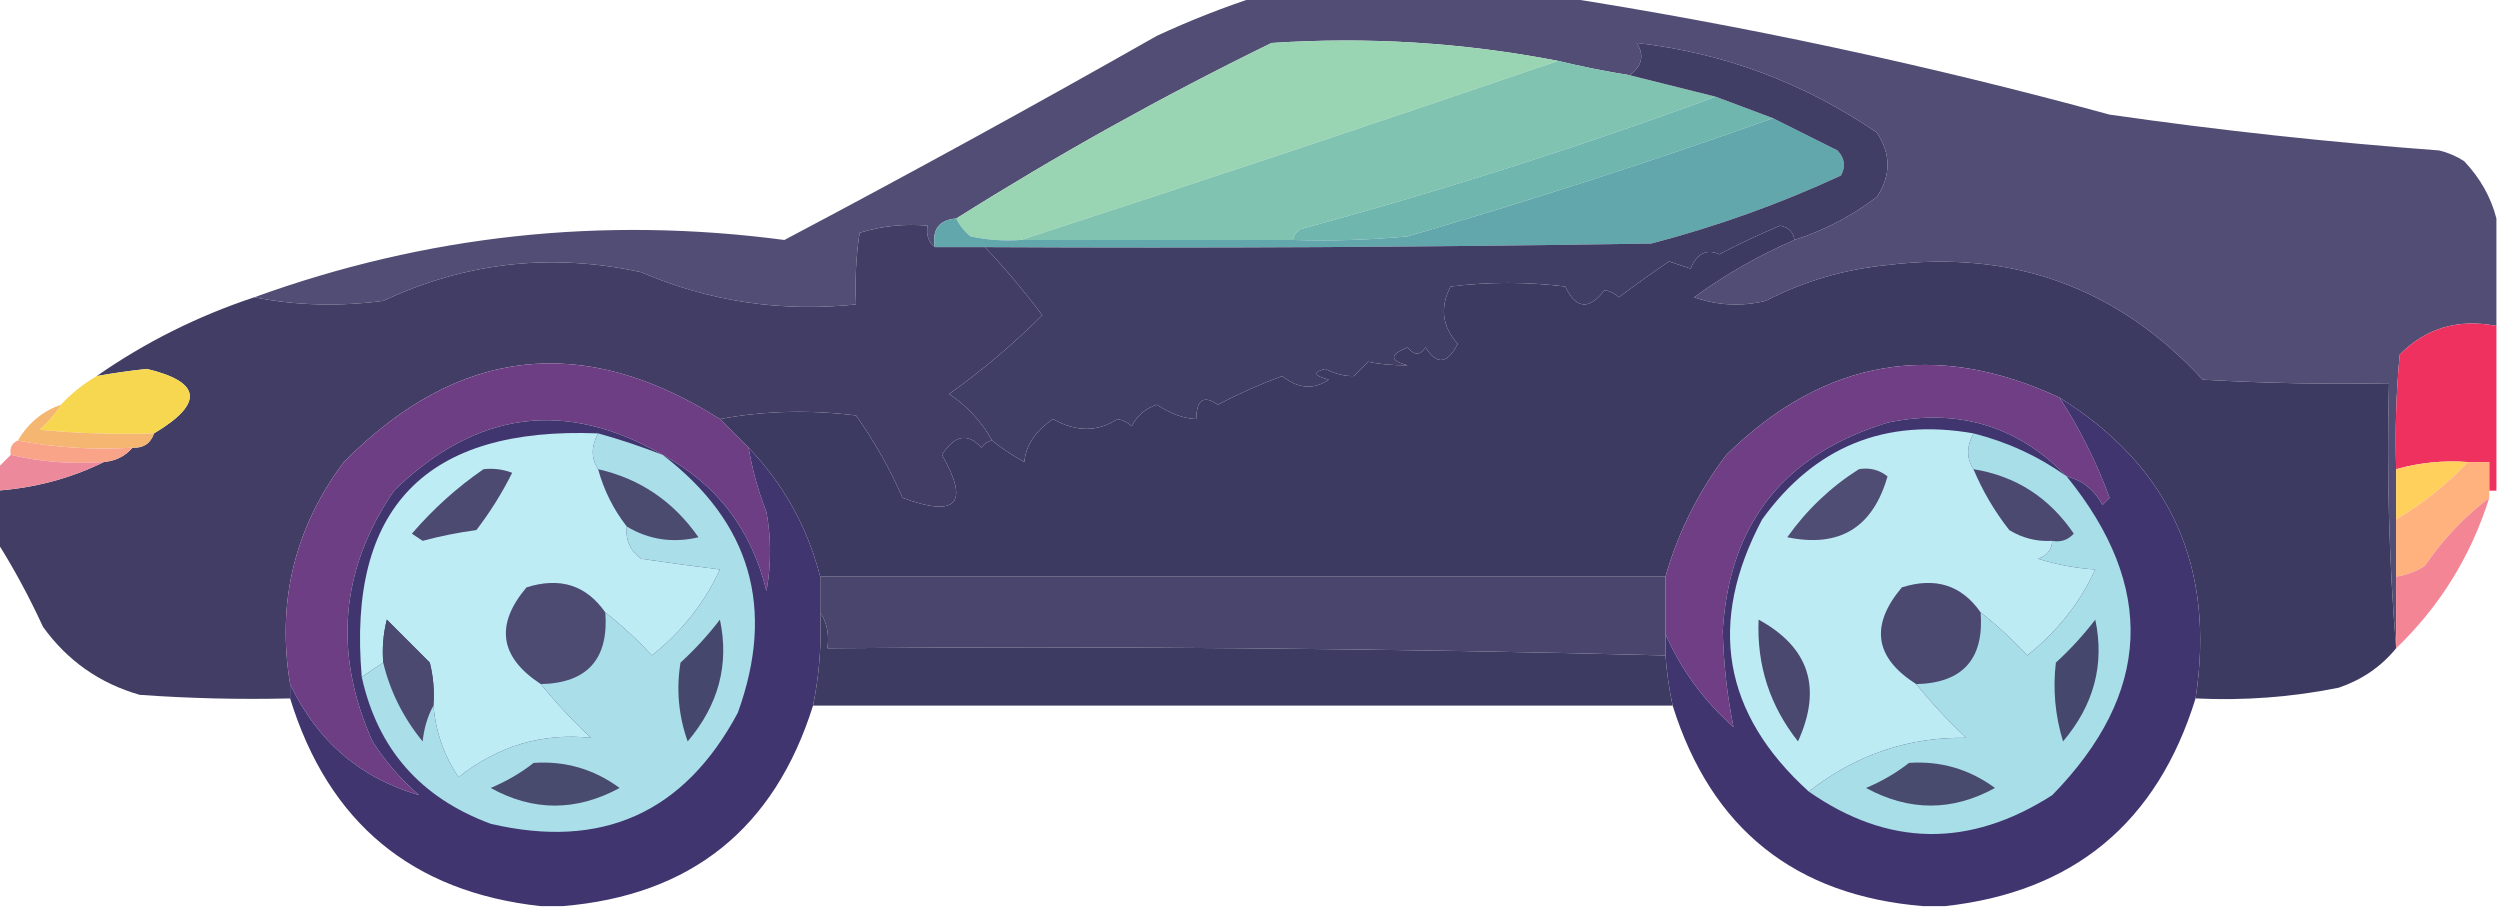 <?xml version="1.0" encoding="UTF-8"?>
<!DOCTYPE svg PUBLIC "-//W3C//DTD SVG 1.1//EN" "http://www.w3.org/Graphics/SVG/1.1/DTD/svg11.dtd">
<svg xmlns="http://www.w3.org/2000/svg" version="1.1" width="349px" height="127px" style="shape-rendering:geometricPrecision; text-rendering:geometricPrecision; image-rendering:optimizeQuality; fill-rule:evenodd; clip-rule:evenodd" xmlns:xlink="http://www.w3.org/1999/xlink">
<g><path style="opacity:0.964" fill="#4c476f" d="M 175.5,-0.5 C 189.5,-0.5 203.5,-0.5 217.5,-0.5C 243.322,3.533 268.988,9.033 294.5,16C 309.787,18.195 325.12,19.862 340.5,21C 341.766,21.309 342.933,21.809 344,22.5C 346.242,24.87 347.742,27.537 348.5,30.5C 348.5,35.5 348.5,40.5 348.5,45.5C 343.151,44.461 338.651,45.795 335,49.5C 334.501,54.823 334.334,60.156 334.5,65.5C 334.5,67.833 334.5,70.167 334.5,72.5C 334.5,75.167 334.5,77.833 334.5,80.5C 334.5,83.833 334.5,87.167 334.5,90.5C 333.505,78.345 333.171,66.011 333.5,53.5C 324.827,53.666 316.16,53.5 307.5,53C 295.672,40.166 281.005,34.832 263.5,37C 257.47,37.589 251.804,39.255 246.5,42C 243.118,42.824 239.784,42.657 236.5,41.5C 240.896,38.304 245.563,35.637 250.5,33.5C 254.668,32.164 258.502,30.164 262,27.5C 264,24.5 264,21.5 262,18.5C 251.831,11.556 240.664,7.389 228.5,6C 229.581,7.711 229.248,9.211 227.5,10.5C 224.135,9.96 220.802,9.294 217.5,8.5C 204.283,5.942 190.949,5.109 177.5,6C 162.319,13.419 147.652,21.586 133.5,30.5C 131.088,30.694 130.088,32.027 130.5,34.5C 129.596,33.791 129.263,32.791 129.5,31.5C 126.223,31.216 123.057,31.549 120,32.5C 119.502,35.817 119.335,39.15 119.5,42.5C 109.052,43.596 99.052,42.096 89.5,38C 77.033,35.266 65.033,36.6 53.5,42C 47.319,42.819 41.319,42.653 35.5,41.5C 59.466,32.812 84.132,30.146 109.5,33.5C 126.994,24.254 144.327,14.754 161.5,5C 166.159,2.842 170.825,1.009 175.5,-0.5 Z"/></g>
<g><path style="opacity:1" fill="#99d5b2" d="M 217.5,8.5 C 192.51,17.052 167.51,25.386 142.5,33.5C 140.143,33.663 137.81,33.497 135.5,33C 134.619,32.292 133.953,31.458 133.5,30.5C 147.652,21.586 162.319,13.419 177.5,6C 190.949,5.109 204.283,5.942 217.5,8.5 Z"/></g>
<g><path style="opacity:1" fill="#7fc3b0" d="M 217.5,8.5 C 220.802,9.294 224.135,9.96 227.5,10.5C 231.501,11.5 235.501,12.5 239.5,13.5C 220.606,20.465 201.273,26.632 181.5,32C 180.944,32.383 180.611,32.883 180.5,33.5C 167.833,33.5 155.167,33.5 142.5,33.5C 167.51,25.386 192.51,17.052 217.5,8.5 Z"/></g>
<g><path style="opacity:1" fill="#6fb6af" d="M 239.5,13.5 C 242.167,14.5 244.833,15.5 247.5,16.5C 230.779,22.461 213.779,27.961 196.5,33C 191.177,33.499 185.844,33.666 180.5,33.5C 180.611,32.883 180.944,32.383 181.5,32C 201.273,26.632 220.606,20.465 239.5,13.5 Z"/></g>
<g><path style="opacity:1" fill="#61a7ab" d="M 247.5,16.5 C 250.473,17.987 253.473,19.487 256.5,21C 257.517,22.049 257.684,23.216 257,24.5C 248.465,28.456 239.632,31.623 230.5,34C 199.502,34.5 168.502,34.667 137.5,34.5C 135.167,34.5 132.833,34.5 130.5,34.5C 130.088,32.027 131.088,30.694 133.5,30.5C 133.953,31.458 134.619,32.292 135.5,33C 137.81,33.497 140.143,33.663 142.5,33.5C 155.167,33.5 167.833,33.5 180.5,33.5C 185.844,33.666 191.177,33.499 196.5,33C 213.779,27.961 230.779,22.461 247.5,16.5 Z"/></g>
<g><path style="opacity:1" fill="#3d3a61" d="M 250.5,33.5 C 245.563,35.637 240.896,38.304 236.5,41.5C 239.784,42.657 243.118,42.824 246.5,42C 251.804,39.255 257.47,37.589 263.5,37C 281.005,34.832 295.672,40.166 307.5,53C 316.16,53.5 324.827,53.666 333.5,53.5C 333.171,66.011 333.505,78.345 334.5,90.5C 332.422,93.051 329.756,94.884 326.5,96C 319.908,97.329 313.241,97.829 306.5,97.5C 309.32,79.153 302.987,65.153 287.5,55.5C 270.172,47.416 254.672,50.083 241,63.5C 237.099,68.636 234.266,74.302 232.5,80.5C 193.167,80.5 153.833,80.5 114.5,80.5C 112.701,73.561 109.367,67.561 104.5,62.5C 103.167,61.167 101.833,59.833 100.5,58.5C 106.653,57.347 112.986,57.18 119.5,58C 122.046,61.59 124.213,65.423 126,69.5C 133.557,72.299 135.391,70.299 131.5,63.5C 133.272,60.723 135.105,60.39 137,62.5C 137.383,61.944 137.883,61.611 138.5,61.5C 139.848,62.601 141.348,63.601 143,64.5C 143.189,62.205 144.523,60.205 147,58.5C 150.228,60.319 153.228,60.319 156,58.5C 156.772,58.645 157.439,58.978 158,59.5C 158.745,58.01 159.912,57.01 161.5,56.5C 163.428,57.767 165.261,58.434 167,58.5C 167.043,55.783 168.043,55.116 170,56.5C 172.899,54.977 175.899,53.643 179,52.5C 181.222,54.278 183.388,54.445 185.5,53C 183.405,52.444 183.238,51.944 185,51.5C 186.422,52.205 187.755,52.538 189,52.5C 189.667,51.833 190.333,51.167 191,50.5C 192.569,50.847 194.402,51.014 196.5,51C 193.972,50.331 193.972,49.498 196.5,48.5C 197.425,49.641 198.259,49.641 199,48.5C 200.583,50.993 202.083,50.826 203.5,48C 201.32,45.582 200.987,42.916 202.5,40C 207.833,39.333 213.167,39.333 218.5,40C 220.01,43.16 221.843,43.327 224,40.5C 224.772,40.645 225.439,40.978 226,41.5C 228.284,39.776 230.618,38.109 233,36.5C 234,36.833 235,37.167 236,37.5C 236.918,35.368 238.251,34.701 240,35.5C 242.718,34.075 245.552,32.742 248.5,31.5C 249.713,31.747 250.38,32.414 250.5,33.5 Z"/></g>
<g><path style="opacity:1" fill="#413e65" d="M 250.5,33.5 C 250.38,32.414 249.713,31.747 248.5,31.5C 245.552,32.742 242.718,34.075 240,35.5C 238.251,34.701 236.918,35.368 236,37.5C 235,37.167 234,36.833 233,36.5C 230.618,38.109 228.284,39.776 226,41.5C 225.439,40.978 224.772,40.645 224,40.5C 221.843,43.327 220.01,43.16 218.5,40C 213.167,39.333 207.833,39.333 202.5,40C 200.987,42.916 201.32,45.582 203.5,48C 202.083,50.826 200.583,50.993 199,48.5C 198.259,49.641 197.425,49.641 196.5,48.5C 193.972,49.498 193.972,50.331 196.5,51C 194.402,51.014 192.569,50.847 191,50.5C 190.333,51.167 189.667,51.833 189,52.5C 187.755,52.538 186.422,52.205 185,51.5C 183.238,51.944 183.405,52.444 185.5,53C 183.388,54.445 181.222,54.278 179,52.5C 175.899,53.643 172.899,54.977 170,56.5C 168.043,55.116 167.043,55.783 167,58.5C 165.261,58.434 163.428,57.767 161.5,56.5C 159.912,57.01 158.745,58.01 158,59.5C 157.439,58.978 156.772,58.645 156,58.5C 153.228,60.319 150.228,60.319 147,58.5C 144.523,60.205 143.189,62.205 143,64.5C 141.348,63.601 139.848,62.601 138.5,61.5C 137.046,58.877 135.046,56.711 132.5,55C 137.145,51.687 141.479,48.02 145.5,44C 142.998,40.667 140.332,37.501 137.5,34.5C 168.502,34.667 199.502,34.5 230.5,34C 239.632,31.623 248.465,28.456 257,24.5C 257.684,23.216 257.517,22.049 256.5,21C 253.473,19.487 250.473,17.987 247.5,16.5C 244.833,15.5 242.167,14.5 239.5,13.5C 235.501,12.5 231.501,11.5 227.5,10.5C 229.248,9.211 229.581,7.711 228.5,6C 240.664,7.389 251.831,11.556 262,18.5C 264,21.5 264,24.5 262,27.5C 258.502,30.164 254.668,32.164 250.5,33.5 Z"/></g>
<g><path style="opacity:1" fill="#413d64" d="M 130.5,34.5 C 132.833,34.5 135.167,34.5 137.5,34.5C 140.332,37.501 142.998,40.667 145.5,44C 141.479,48.02 137.145,51.687 132.5,55C 135.046,56.711 137.046,58.877 138.5,61.5C 137.883,61.611 137.383,61.944 137,62.5C 135.105,60.39 133.272,60.723 131.5,63.5C 135.391,70.299 133.557,72.299 126,69.5C 124.213,65.423 122.046,61.59 119.5,58C 112.986,57.18 106.653,57.347 100.5,58.5C 81.43,46.424 63.93,48.424 48,64.5C 41.106,73.717 38.606,84.05 40.5,95.5C 40.5,96.167 40.5,96.833 40.5,97.5C 33.492,97.666 26.492,97.5 19.5,97C 13.889,95.386 9.389,92.219 6,87.5C 4.045,83.247 1.878,79.247 -0.5,75.5C -0.5,73.167 -0.5,70.833 -0.5,68.5C 4.862,68.116 9.862,66.783 14.5,64.5C 16.153,64.34 17.486,63.674 18.5,62.5C 20.027,62.573 21.027,61.906 21.5,60.5C 28.486,56.33 28.153,53.33 20.5,51.5C 18.142,51.753 15.808,52.086 13.5,52.5C 20.237,47.798 27.57,44.132 35.5,41.5C 41.319,42.653 47.319,42.819 53.5,42C 65.033,36.6 77.033,35.266 89.5,38C 99.052,42.096 109.052,43.596 119.5,42.5C 119.335,39.15 119.502,35.817 120,32.5C 123.057,31.549 126.223,31.216 129.5,31.5C 129.263,32.791 129.596,33.791 130.5,34.5 Z"/></g>
<g><path style="opacity:1" fill="#ee315f" d="M 348.5,45.5 C 348.5,53.167 348.5,60.833 348.5,68.5C 348.167,68.5 347.833,68.5 347.5,68.5C 347.5,67.167 347.5,65.833 347.5,64.5C 346.5,64.5 345.5,64.5 344.5,64.5C 341.061,64.253 337.728,64.586 334.5,65.5C 334.334,60.156 334.501,54.823 335,49.5C 338.651,45.795 343.151,44.461 348.5,45.5 Z"/></g>
<g><path style="opacity:1" fill="#f6d74f" d="M 21.5,60.5 C 16.156,60.666 10.823,60.499 5.5,60C 6.71,58.961 7.71,57.794 8.5,56.5C 9.945,54.937 11.611,53.604 13.5,52.5C 15.808,52.086 18.142,51.753 20.5,51.5C 28.153,53.33 28.486,56.33 21.5,60.5 Z"/></g>
<g><path style="opacity:1" fill="#6f3e85" d="M 287.5,55.5 C 290.334,59.834 292.667,64.501 294.5,69.5C 294.167,69.833 293.833,70.167 293.5,70.5C 292.395,68.389 290.729,67.055 288.5,66.5C 281.667,59.438 273.334,56.938 263.5,59C 249.085,63.406 241.418,73.073 240.5,88C 240.605,92.638 241.105,97.138 242,101.5C 237.834,97.808 234.667,93.475 232.5,88.5C 232.5,85.833 232.5,83.167 232.5,80.5C 234.266,74.302 237.099,68.636 241,63.5C 254.672,50.083 270.172,47.416 287.5,55.5 Z"/></g>
<g><path style="opacity:1" fill="#6e3e84" d="M 100.5,58.5 C 101.833,59.833 103.167,61.167 104.5,62.5C 105.022,65.568 105.855,68.568 107,71.5C 107.667,75.167 107.667,78.833 107,82.5C 104.902,73.923 100.068,67.589 92.5,63.5C 78.939,55.679 66.439,57.346 55,68.5C 47.497,79.516 46.497,91.183 52,103.5C 53.793,106.295 55.96,108.795 58.5,111C 50.251,108.594 44.251,103.427 40.5,95.5C 38.606,84.05 41.106,73.717 48,64.5C 63.93,48.424 81.43,46.424 100.5,58.5 Z"/></g>
<g><path style="opacity:1" fill="#f4b670" d="M 8.5,56.5 C 7.71,57.794 6.71,58.961 5.5,60C 10.823,60.499 16.156,60.666 21.5,60.5C 21.027,61.906 20.027,62.573 18.5,62.5C 12.974,62.821 7.64,62.488 2.5,61.5C 3.911,59.086 5.911,57.419 8.5,56.5 Z"/></g>
<g><path style="opacity:1" fill="#f9a488" d="M 2.5,61.5 C 7.64,62.488 12.974,62.821 18.5,62.5C 17.486,63.674 16.153,64.34 14.5,64.5C 9.968,64.818 5.634,64.485 1.5,63.5C 1.328,62.508 1.662,61.842 2.5,61.5 Z"/></g>
<g><path style="opacity:1" fill="#ec8a9b" d="M 1.5,63.5 C 5.634,64.485 9.968,64.818 14.5,64.5C 9.862,66.783 4.862,68.116 -0.5,68.5C -0.5,67.5 -0.5,66.5 -0.5,65.5C 0.167,64.833 0.833,64.167 1.5,63.5 Z"/></g>
<g><path style="opacity:1" fill="#ffd15c" d="M 344.5,64.5 C 341.571,67.636 338.238,70.303 334.5,72.5C 334.5,70.167 334.5,67.833 334.5,65.5C 337.728,64.586 341.061,64.253 344.5,64.5 Z"/></g>
<g><path style="opacity:1" fill="#ffb17e" d="M 344.5,64.5 C 345.5,64.5 346.5,64.5 347.5,64.5C 347.5,65.833 347.5,67.167 347.5,68.5C 347.5,68.833 347.5,69.167 347.5,69.5C 344.029,72.14 341.029,75.306 338.5,79C 337.255,79.791 335.922,80.291 334.5,80.5C 334.5,77.833 334.5,75.167 334.5,72.5C 338.238,70.303 341.571,67.636 344.5,64.5 Z"/></g>
<g><path style="opacity:0.995" fill="#41356f" d="M 287.5,55.5 C 302.987,65.153 309.32,79.153 306.5,97.5C 301.144,114.861 289.477,124.528 271.5,126.5C 270.5,126.5 269.5,126.5 268.5,126.5C 250.56,125.028 238.894,115.694 233.5,98.5C 233.007,96.194 232.674,93.861 232.5,91.5C 232.5,90.5 232.5,89.5 232.5,88.5C 234.667,93.475 237.834,97.808 242,101.5C 241.105,97.138 240.605,92.638 240.5,88C 241.418,73.073 249.085,63.406 263.5,59C 273.334,56.938 281.667,59.438 288.5,66.5C 290.729,67.055 292.395,68.389 293.5,70.5C 293.833,70.167 294.167,69.833 294.5,69.5C 292.667,64.501 290.334,59.834 287.5,55.5 Z"/></g>
<g><path style="opacity:1" fill="#4b496f" d="M 275.5,65.5 C 281.408,66.46 286.075,69.46 289.5,74.5C 288.675,75.386 287.675,75.719 286.5,75.5C 284.345,75.628 282.345,75.128 280.5,74C 278.444,71.386 276.777,68.552 275.5,65.5 Z"/></g>
<g><path style="opacity:1" fill="#f38594" d="M 347.5,69.5 C 344.935,77.637 340.602,84.637 334.5,90.5C 334.5,87.167 334.5,83.833 334.5,80.5C 335.922,80.291 337.255,79.791 338.5,79C 341.029,75.306 344.029,72.14 347.5,69.5 Z"/></g>
<g><path style="opacity:0.997" fill="#40356e" d="M 92.5,63.5 C 100.068,67.589 104.902,73.923 107,82.5C 107.667,78.833 107.667,75.167 107,71.5C 105.855,68.568 105.022,65.568 104.5,62.5C 109.367,67.561 112.701,73.561 114.5,80.5C 114.5,82.167 114.5,83.833 114.5,85.5C 114.706,89.898 114.373,94.231 113.5,98.5C 108.106,115.694 96.44,125.028 78.5,126.5C 77.5,126.5 76.5,126.5 75.5,126.5C 57.523,124.528 45.856,114.861 40.5,97.5C 40.5,96.833 40.5,96.167 40.5,95.5C 44.251,103.427 50.251,108.594 58.5,111C 55.96,108.795 53.793,106.295 52,103.5C 46.497,91.183 47.497,79.516 55,68.5C 66.439,57.346 78.939,55.679 92.5,63.5 Z"/></g>
<g><path style="opacity:1" fill="#4d4b72" d="M 84.5,85.5 C 84.983,92.016 81.983,95.349 75.5,95.5C 69.748,91.739 69.082,87.239 73.5,82C 78.181,80.519 81.848,81.686 84.5,85.5 Z"/></g>
<g><path style="opacity:1" fill="#4b4a6f" d="M 83.5,65.5 C 89.347,66.834 94.013,70 97.5,75C 93.928,75.847 90.594,75.347 87.5,73.5C 85.642,71.117 84.308,68.45 83.5,65.5 Z"/></g>
<g><path style="opacity:1" fill="#4c4971" d="M 276.5,85.5 C 276.983,92.016 273.983,95.349 267.5,95.5C 261.692,91.817 261.026,87.317 265.5,82C 270.181,80.519 273.848,81.686 276.5,85.5 Z"/></g>
<g><path style="opacity:1" fill="#49456c" d="M 114.5,80.5 C 153.833,80.5 193.167,80.5 232.5,80.5C 232.5,83.167 232.5,85.833 232.5,88.5C 232.5,89.5 232.5,90.5 232.5,91.5C 193.573,90.506 154.573,90.173 115.5,90.5C 115.784,88.585 115.451,86.919 114.5,85.5C 114.5,83.833 114.5,82.167 114.5,80.5 Z"/></g>
<g><path style="opacity:1" fill="#bdecf4" d="M 83.5,60.5 C 82.506,62.334 82.506,64.001 83.5,65.5C 84.308,68.45 85.642,71.117 87.5,73.5C 87.296,75.39 87.963,76.89 89.5,78C 93.17,78.548 96.837,79.048 100.5,79.5C 98.371,84.15 95.205,88.15 91,91.5C 88.963,89.294 86.797,87.294 84.5,85.5C 81.848,81.686 78.181,80.519 73.5,82C 69.082,87.239 69.748,91.739 75.5,95.5C 77.628,98.13 79.961,100.63 82.5,103C 75.717,102.283 69.551,104.117 64,108.5C 61.986,105.47 60.819,102.137 60.5,98.5C 60.662,96.473 60.495,94.473 60,92.5C 58,90.5 56,88.5 54,86.5C 53.505,88.473 53.338,90.473 53.5,92.5C 52.5,93.167 51.5,93.833 50.5,94.5C 48.452,70.877 59.452,59.544 83.5,60.5 Z"/></g>
<g><path style="opacity:1" fill="#4d4a71" d="M 67.5,65.5 C 68.873,65.343 70.207,65.51 71.5,66C 70.084,68.835 68.417,71.501 66.5,74C 63.964,74.339 61.464,74.839 59,75.5C 58.5,75.167 58,74.833 57.5,74.5C 60.488,71.024 63.821,68.024 67.5,65.5 Z"/></g>
<g><path style="opacity:1" fill="#bdebf3" d="M 275.5,60.5 C 274.506,62.334 274.506,64.001 275.5,65.5C 276.777,68.552 278.444,71.386 280.5,74C 282.345,75.128 284.345,75.628 286.5,75.5C 286.423,76.75 285.756,77.583 284.5,78C 287.117,78.822 289.784,79.322 292.5,79.5C 290.371,84.15 287.205,88.15 283,91.5C 280.963,89.294 278.797,87.294 276.5,85.5C 273.848,81.686 270.181,80.519 265.5,82C 261.026,87.317 261.692,91.817 267.5,95.5C 269.628,98.13 271.961,100.63 274.5,103C 266.392,102.871 259.059,105.371 252.5,110.5C 240.489,99.614 238.322,86.947 246,72.5C 253.341,62.332 263.174,58.332 275.5,60.5 Z"/></g>
<g><path style="opacity:1" fill="#4f4d73" d="M 259.5,65.5 C 260.978,65.238 262.311,65.571 263.5,66.5C 261.447,73.673 256.781,76.506 249.5,75C 252.25,71.142 255.584,67.975 259.5,65.5 Z"/></g>
<g><path style="opacity:1" fill="#4b496f" d="M 60.5,98.5 C 59.698,99.952 59.198,101.618 59,103.5C 56.294,100.181 54.461,96.515 53.5,92.5C 53.338,90.473 53.505,88.473 54,86.5C 56,88.5 58,90.5 60,92.5C 60.495,94.473 60.662,96.473 60.5,98.5 Z"/></g>
<g><path style="opacity:1" fill="#4a486e" d="M 245.5,86.5 C 252.565,90.362 254.398,96.029 251,103.5C 247.062,98.518 245.228,92.851 245.5,86.5 Z"/></g>
<g><path style="opacity:1" fill="#3d3b61" d="M 114.5,85.5 C 115.451,86.919 115.784,88.585 115.5,90.5C 154.573,90.173 193.573,90.506 232.5,91.5C 232.674,93.861 233.007,96.194 233.5,98.5C 193.5,98.5 153.5,98.5 113.5,98.5C 114.373,94.231 114.706,89.898 114.5,85.5 Z"/></g>
<g><path style="opacity:1" fill="#aadee9" d="M 83.5,60.5 C 86.543,61.345 89.543,62.345 92.5,63.5C 104.795,72.888 108.295,84.888 103,99.5C 95.534,113.48 84.034,118.647 68.5,115C 58.712,111.385 52.712,104.552 50.5,94.5C 51.5,93.833 52.5,93.167 53.5,92.5C 54.461,96.515 56.294,100.181 59,103.5C 59.198,101.618 59.698,99.952 60.5,98.5C 60.819,102.137 61.986,105.47 64,108.5C 69.551,104.117 75.717,102.283 82.5,103C 79.961,100.63 77.628,98.13 75.5,95.5C 81.983,95.349 84.983,92.016 84.5,85.5C 86.797,87.294 88.963,89.294 91,91.5C 95.205,88.15 98.371,84.15 100.5,79.5C 96.837,79.048 93.17,78.548 89.5,78C 87.963,76.89 87.296,75.39 87.5,73.5C 90.594,75.347 93.928,75.847 97.5,75C 94.013,70 89.347,66.834 83.5,65.5C 82.506,64.001 82.506,62.334 83.5,60.5 Z"/></g>
<g><path style="opacity:1" fill="#45476c" d="M 100.5,86.5 C 101.822,92.733 100.322,98.399 96,103.5C 94.724,99.903 94.39,96.236 95,92.5C 97.04,90.63 98.873,88.63 100.5,86.5 Z"/></g>
<g><path style="opacity:1" fill="#a8dee8" d="M 275.5,60.5 C 280.24,61.704 284.573,63.704 288.5,66.5C 301.043,81.941 300.376,96.774 286.5,111C 274.931,118.402 263.598,118.235 252.5,110.5C 259.059,105.371 266.392,102.871 274.5,103C 271.961,100.63 269.628,98.13 267.5,95.5C 273.983,95.349 276.983,92.016 276.5,85.5C 278.797,87.294 280.963,89.294 283,91.5C 287.205,88.15 290.371,84.15 292.5,79.5C 289.784,79.322 287.117,78.822 284.5,78C 285.756,77.583 286.423,76.75 286.5,75.5C 287.675,75.719 288.675,75.386 289.5,74.5C 286.075,69.46 281.408,66.46 275.5,65.5C 274.506,64.001 274.506,62.334 275.5,60.5 Z"/></g>
<g><path style="opacity:1" fill="#45476c" d="M 292.5,86.5 C 293.822,92.733 292.322,98.399 288,103.5C 286.894,99.878 286.561,96.211 287,92.5C 289.04,90.63 290.873,88.63 292.5,86.5 Z"/></g>
<g><path style="opacity:1" fill="#484a6e" d="M 74.5,106.5 C 78.911,106.203 82.911,107.369 86.5,110C 80.435,113.284 74.435,113.284 68.5,110C 70.727,109.059 72.727,107.892 74.5,106.5 Z"/></g>
<g><path style="opacity:1" fill="#484a6e" d="M 266.5,106.5 C 270.911,106.203 274.911,107.369 278.5,110C 272.528,113.277 266.528,113.277 260.5,110C 262.727,109.059 264.727,107.892 266.5,106.5 Z"/></g>
</svg>
